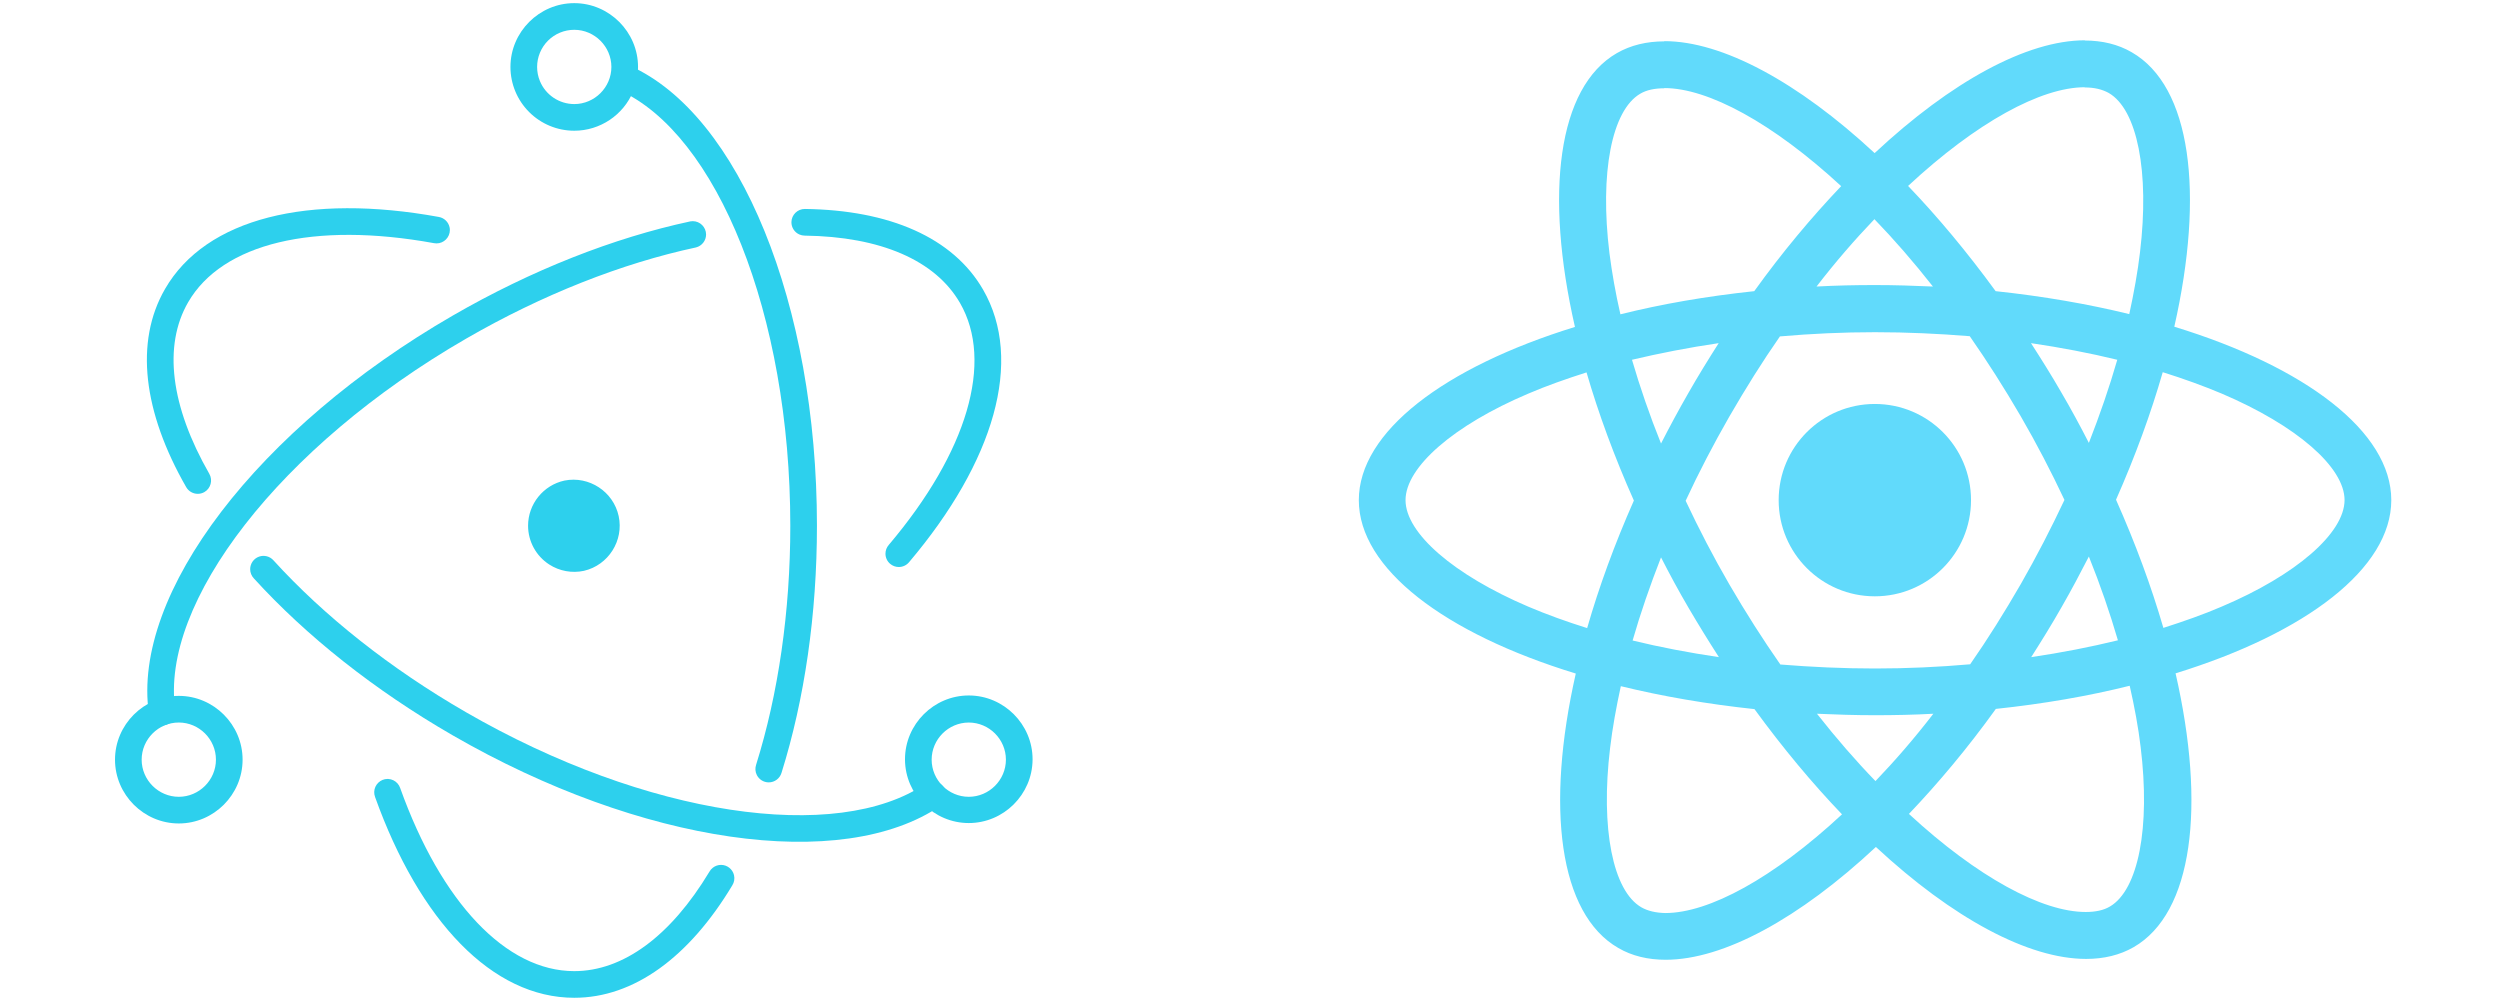 <?xml version="1.0" encoding="UTF-8" standalone="no"?>
<!DOCTYPE svg PUBLIC "-//W3C//DTD SVG 1.1//EN" "http://www.w3.org/Graphics/SVG/1.1/DTD/svg11.dtd">
<svg width="100%" height="100%" viewBox="0 0 5000 2000" version="1.1" xmlns="http://www.w3.org/2000/svg" xmlns:xlink="http://www.w3.org/1999/xlink" xml:space="preserve" xmlns:serif="http://www.serif.com/" style="fill-rule:evenodd;clip-rule:evenodd;stroke-linejoin:round;stroke-miterlimit:2;">
    <g transform="matrix(4.209,0,0,4.209,1978.11,-247.69)">
        <g>
            <path d="M666.3,296.5C666.3,264 625.6,233.2 563.2,214.1C577.6,150.5 571.2,99.9 543,83.7C536.5,79.9 528.9,78.1 520.6,78.1L520.6,100.4C525.2,100.4 528.9,101.3 532,103C545.6,110.8 551.5,140.5 546.9,178.7C545.8,188.1 544,198 541.8,208.1C522.2,203.3 500.8,199.6 478.3,197.2C464.8,178.7 450.8,161.9 436.7,147.2C469.3,116.9 499.9,100.3 520.7,100.3L520.7,78C493.2,78 457.2,97.6 420.8,131.6C384.4,97.8 348.4,78.4 320.9,78.4L320.9,100.7C341.6,100.7 372.3,117.2 404.9,147.3C390.9,162 376.9,178.7 363.6,197.2C341,199.6 319.6,203.3 300,208.2C297.7,198.2 296,188.5 294.8,179.2C290.1,141 295.9,111.3 309.4,103.4C312.4,101.6 316.3,100.8 320.9,100.8L320.9,78.5C312.5,78.5 304.9,80.3 298.3,84.1C270.2,100.3 263.9,150.8 278.4,214.2C216.2,233.4 175.7,264.1 175.7,296.5C175.7,329 216.4,359.8 278.8,378.9C264.4,442.5 270.8,493.1 299,509.3C305.5,513.1 313.1,514.9 321.5,514.9C349,514.9 385,495.3 421.4,461.3C457.8,495.1 493.8,514.5 521.3,514.5C529.7,514.5 537.3,512.7 543.9,508.9C572,492.7 578.3,442.2 563.8,378.8C625.8,359.7 666.3,328.9 666.3,296.5ZM536.1,229.8C532.4,242.7 527.8,256 522.6,269.3C518.5,261.3 514.2,253.3 509.5,245.3C504.9,237.3 500,229.5 495.1,221.9C509.3,224 523,226.6 536.1,229.8ZM490.3,336.3C482.5,349.8 474.5,362.6 466.2,374.5C451.3,375.8 436.2,376.5 421,376.5C405.9,376.5 390.8,375.8 376,374.6C367.7,362.7 359.6,350 351.8,336.6C344.2,323.5 337.3,310.2 331,296.8C337.2,283.4 344.2,270 351.7,256.9C359.5,243.4 367.5,230.6 375.8,218.7C390.7,217.4 405.8,216.7 421,216.7C436.1,216.7 451.2,217.4 466,218.6C474.3,230.5 482.4,243.2 490.2,256.6C497.8,269.7 504.7,283 511,296.4C504.7,309.8 497.8,323.2 490.3,336.3ZM522.6,323.3C528,336.7 532.6,350.1 536.4,363.1C523.3,366.3 509.5,369 495.2,371.1C500.1,363.4 505,355.5 509.6,347.4C514.2,339.4 518.5,331.3 522.6,323.3ZM421.2,430C411.9,420.4 402.6,409.7 393.4,398C402.4,398.4 411.6,398.7 420.9,398.7C430.3,398.7 439.6,398.5 448.7,398C439.7,409.7 430.4,420.4 421.2,430ZM346.8,371.1C332.6,369 318.9,366.4 305.8,363.2C309.5,350.3 314.1,337 319.3,323.7C323.4,331.7 327.7,339.7 332.4,347.7C337.1,355.7 341.9,363.5 346.8,371.1ZM420.7,163C430,172.6 439.3,183.3 448.5,195C439.5,194.6 430.3,194.3 421,194.3C411.6,194.3 402.3,194.5 393.2,195C402.2,183.3 411.5,172.6 420.7,163ZM346.7,221.9C341.8,229.6 336.9,237.5 332.3,245.6C327.7,253.6 323.4,261.6 319.3,269.6C313.9,256.2 309.3,242.8 305.5,229.8C318.6,226.7 332.4,224 346.7,221.9ZM256.2,347.1C220.8,332 197.9,312.2 197.9,296.5C197.9,280.8 220.8,260.9 256.2,245.9C264.8,242.2 274.2,238.9 283.9,235.8C289.6,255.4 297.1,275.8 306.4,296.7C297.2,317.5 289.8,337.8 284.2,357.3C274.3,354.2 264.9,350.8 256.2,347.1ZM310,490C296.4,482.2 290.5,452.5 295.1,414.3C296.2,404.9 298,395 300.2,384.9C319.8,389.7 341.2,393.4 363.7,395.8C377.2,414.3 391.2,431.1 405.3,445.8C372.7,476.1 342.1,492.7 321.3,492.7C316.8,492.6 313,491.7 310,490ZM547.2,413.8C551.9,452 546.1,481.7 532.6,489.6C529.6,491.4 525.7,492.2 521.1,492.2C500.4,492.2 469.7,475.7 437.1,445.6C451.1,430.9 465.1,414.2 478.4,395.7C501,393.3 522.4,389.6 542,384.7C544.3,394.8 546.1,404.5 547.2,413.8ZM585.7,347.1C577.1,350.8 567.7,354.1 558,357.2C552.3,337.6 544.8,317.2 535.5,296.3C544.7,275.5 552.1,255.2 557.7,235.7C567.6,238.8 577,242.2 585.8,245.9C621.2,261 644.1,280.8 644.1,296.5C644,312.2 621.1,332.1 585.7,347.1Z" style="fill:rgb(97,218,251);fill-rule:nonzero;"/>
            <circle cx="420.9" cy="296.5" r="45.7" style="fill:rgb(97,218,251);"/>
        </g>
    </g>
    <g id="electron.svg" transform="matrix(0.8,0,0,0.8,1141.59,1000)">
        <g transform="matrix(1,0,0,1,-1155,-1250)">
            <g>
                <path d="M824.843,542.317C499.892,483.134 242.96,545.093 140.562,722.433C64.151,854.768 85.964,1030.25 193.501,1217.83C199.43,1228.18 210.485,1234.59 222.417,1234.59C228.236,1234.59 233.955,1233.07 239.002,1230.17C254.865,1221.07 260.435,1200.53 251.346,1184.66C154.466,1015.72 135.585,864.271 198.282,755.753C283.334,608.43 512.483,553.165 812.878,607.888C815.007,608.308 817.172,608.52 819.342,608.52C837.632,608.52 852.683,593.47 852.683,575.18C852.683,572.776 852.422,570.378 851.907,568.03C848.978,554.759 838.216,544.55 824.81,542.324L824.843,542.317ZM362.482,1445.8C493.864,1590.2 664.568,1725.63 859.247,1838.04C1330.6,2110.18 1832.41,2182.92 2079.71,2014.29C2088.51,2008.05 2093.76,1997.9 2093.76,1987.1C2093.76,1968.82 2078.71,1953.78 2060.43,1953.78C2053.95,1953.78 2047.6,1955.67 2042.17,1959.22C1820.83,2110.15 1344.15,2041.05 892.575,1780.32C703.695,1671.26 538.411,1540.13 411.783,1400.97C402.794,1390.77 388.43,1387.04 375.615,1391.58C362.357,1396.29 353.447,1408.91 353.447,1422.99C353.447,1431.46 356.68,1439.62 362.482,1445.8Z" style="fill:rgb(45,208,237);fill-rule:nonzero;"/>
                <path d="M2000.85,1405.27C2213.61,1153.92 2287.91,901.105 2185.74,724.118C2110.55,593.892 1951.58,525.135 1740.34,522.392C1722.07,522.157 1706.83,536.991 1706.57,555.268C1706.37,568.724 1714.36,581.032 1726.73,586.329C1730.75,588.059 1735.08,588.98 1739.45,589.039C1929.44,591.495 2066.41,650.743 2128.02,757.445C2212.88,904.455 2146.64,1129.91 1949.99,1362.23C1944.63,1368.3 1941.67,1376.13 1941.67,1384.23C1941.67,1394.03 1946,1403.34 1953.48,1409.67C1959.5,1414.74 1967.12,1417.53 1975,1417.53C1985.01,1417.53 1994.51,1413.03 2000.85,1405.27ZM1454.04,553.42C1261.65,594.649 1056.9,675.234 860.266,788.761C373.643,1069.71 56.216,1483.94 100.319,1784.34C102.386,1800.94 116.654,1813.54 133.384,1813.54C151.663,1813.54 166.704,1798.5 166.704,1780.22C166.704,1778.35 166.547,1776.49 166.235,1774.64C127.108,1507.95 427.98,1115.27 893.561,846.481C1084.32,736.337 1282.61,658.332 1468.01,618.566C1482.78,614.854 1493.22,601.467 1493.22,586.237C1493.22,567.951 1478.17,552.903 1459.89,552.903C1457.93,552.903 1455.97,553.076 1454.04,553.42Z" style="fill:rgb(45,208,237);fill-rule:nonzero;"/>
                <path d="M665.711,1992.57C777.004,2303.18 958.968,2494.45 1163.63,2494.45C1312.87,2494.45 1450.95,2392.72 1558.64,2213.6C1563.52,2206.02 1565.12,2196.78 1563.08,2188C1559.6,2172.96 1546.08,2162.22 1530.63,2162.22C1523.24,2162.22 1516.05,2164.68 1510.21,2169.22C1506.68,2171.95 1503.74,2175.36 1501.56,2179.25C1404.77,2340.23 1285.89,2427.83 1163.63,2427.83C993.66,2427.83 831.315,2257.22 728.473,1970.09C725.623,1961.6 719.475,1954.6 711.421,1950.68C707.43,1948.75 703.094,1947.63 698.666,1947.39C698.081,1947.36 697.495,1947.34 696.91,1947.34C679.031,1947.34 664.167,1961.71 663.562,1979.58C663.418,1984.01 664.159,1988.43 665.744,1992.57L665.711,1992.57ZM1681.89,1931.79C1739.48,1747.8 1770.38,1535.48 1770.38,1314.23C1770.38,762.226 1577.2,286.346 1302,164.146C1297.9,162.425 1293.51,161.538 1289.07,161.538C1270.79,161.538 1255.75,176.583 1255.75,194.866C1255.75,207.781 1263.25,219.581 1274.95,225.053C1520.4,334.054 1703.77,785.665 1703.77,1314.23C1703.77,1528.84 1673.79,1734.47 1618.31,1911.9C1615.41,1920.39 1616.07,1929.71 1620.14,1937.71C1625.81,1948.88 1637.32,1955.95 1649.85,1955.95C1664.68,1955.95 1677.81,1946.05 1681.89,1931.79ZM2309.44,1899.17C2309.44,1898.83 2309.44,1898.49 2309.44,1898.15C2309.44,1810.66 2237.45,1738.67 2149.96,1738.67C2062.48,1738.67 1990.49,1810.66 1990.49,1898.15C1990.49,1898.49 1990.49,1898.83 1990.49,1899.17C1991.05,1986.27 2062.86,2057.63 2149.96,2057.63C2237.07,2057.63 2308.88,1986.27 2309.44,1899.17ZM2242.79,1899.17C2242.78,1950.09 2200.88,1991.99 2149.96,1992C2099.04,1992 2057.14,1950.1 2057.14,1899.17C2057.14,1848.25 2099.05,1806.35 2149.97,1806.35C2200.89,1806.35 2242.79,1848.25 2242.79,1899.17ZM174.993,2058.65L175.026,2058.65C262.502,2058.65 334.484,1986.66 334.484,1899.19L334.484,1899.16C334.484,1811.68 262.499,1739.69 175.019,1739.69L174.993,1739.69C87.513,1739.69 15.528,1811.68 15.528,1899.16L15.528,1899.18C15.528,1986.66 87.513,2058.65 174.993,2058.65ZM175.006,1992C124.07,1992 82.156,1950.09 82.156,1899.15C82.156,1848.21 124.07,1806.3 175.006,1806.3C225.942,1806.3 267.856,1848.21 267.856,1899.15C267.856,1950.09 225.942,1992 175.006,1992Z" style="fill:rgb(45,208,237);fill-rule:nonzero;"/>
                <path d="M1163.63,326.818C1228.01,326.823 1286.34,287.843 1310.97,228.364C1318.98,209.023 1323.1,188.293 1323.1,167.359C1323.1,79.874 1251.12,7.88 1163.63,7.862C1163.62,7.862 1163.62,7.862 1163.61,7.862C1076.13,7.862 1004.14,79.847 1004.14,167.327C1004.14,209.611 1020.96,250.207 1050.86,280.102C1080.76,309.999 1121.35,326.812 1163.63,326.811L1163.63,326.818ZM1163.63,260.163C1126.16,260.159 1092.21,237.475 1077.87,202.861C1068.44,180.126 1068.44,154.547 1077.87,131.812C1087.28,109.074 1105.37,90.99 1128.11,81.576C1139.37,76.911 1151.44,74.51 1163.63,74.51C1214.56,74.51 1256.48,116.421 1256.48,167.353C1256.48,218.285 1214.57,260.196 1163.63,260.196L1163.63,260.163ZM1187.99,1427.05C1158.09,1433.51 1126.81,1427.81 1101.09,1411.24C1068.16,1390.02 1048.21,1353.42 1048.21,1314.24C1048.21,1260.08 1086.33,1212.86 1139.27,1201.43C1200.69,1189.16 1261.47,1229.01 1274.7,1290.24C1287.92,1351.46 1249.01,1412.85 1187.99,1427.02L1187.99,1427.05Z" style="fill:rgb(45,208,237);fill-rule:nonzero;"/>
            </g>
        </g>
    </g>
</svg>
